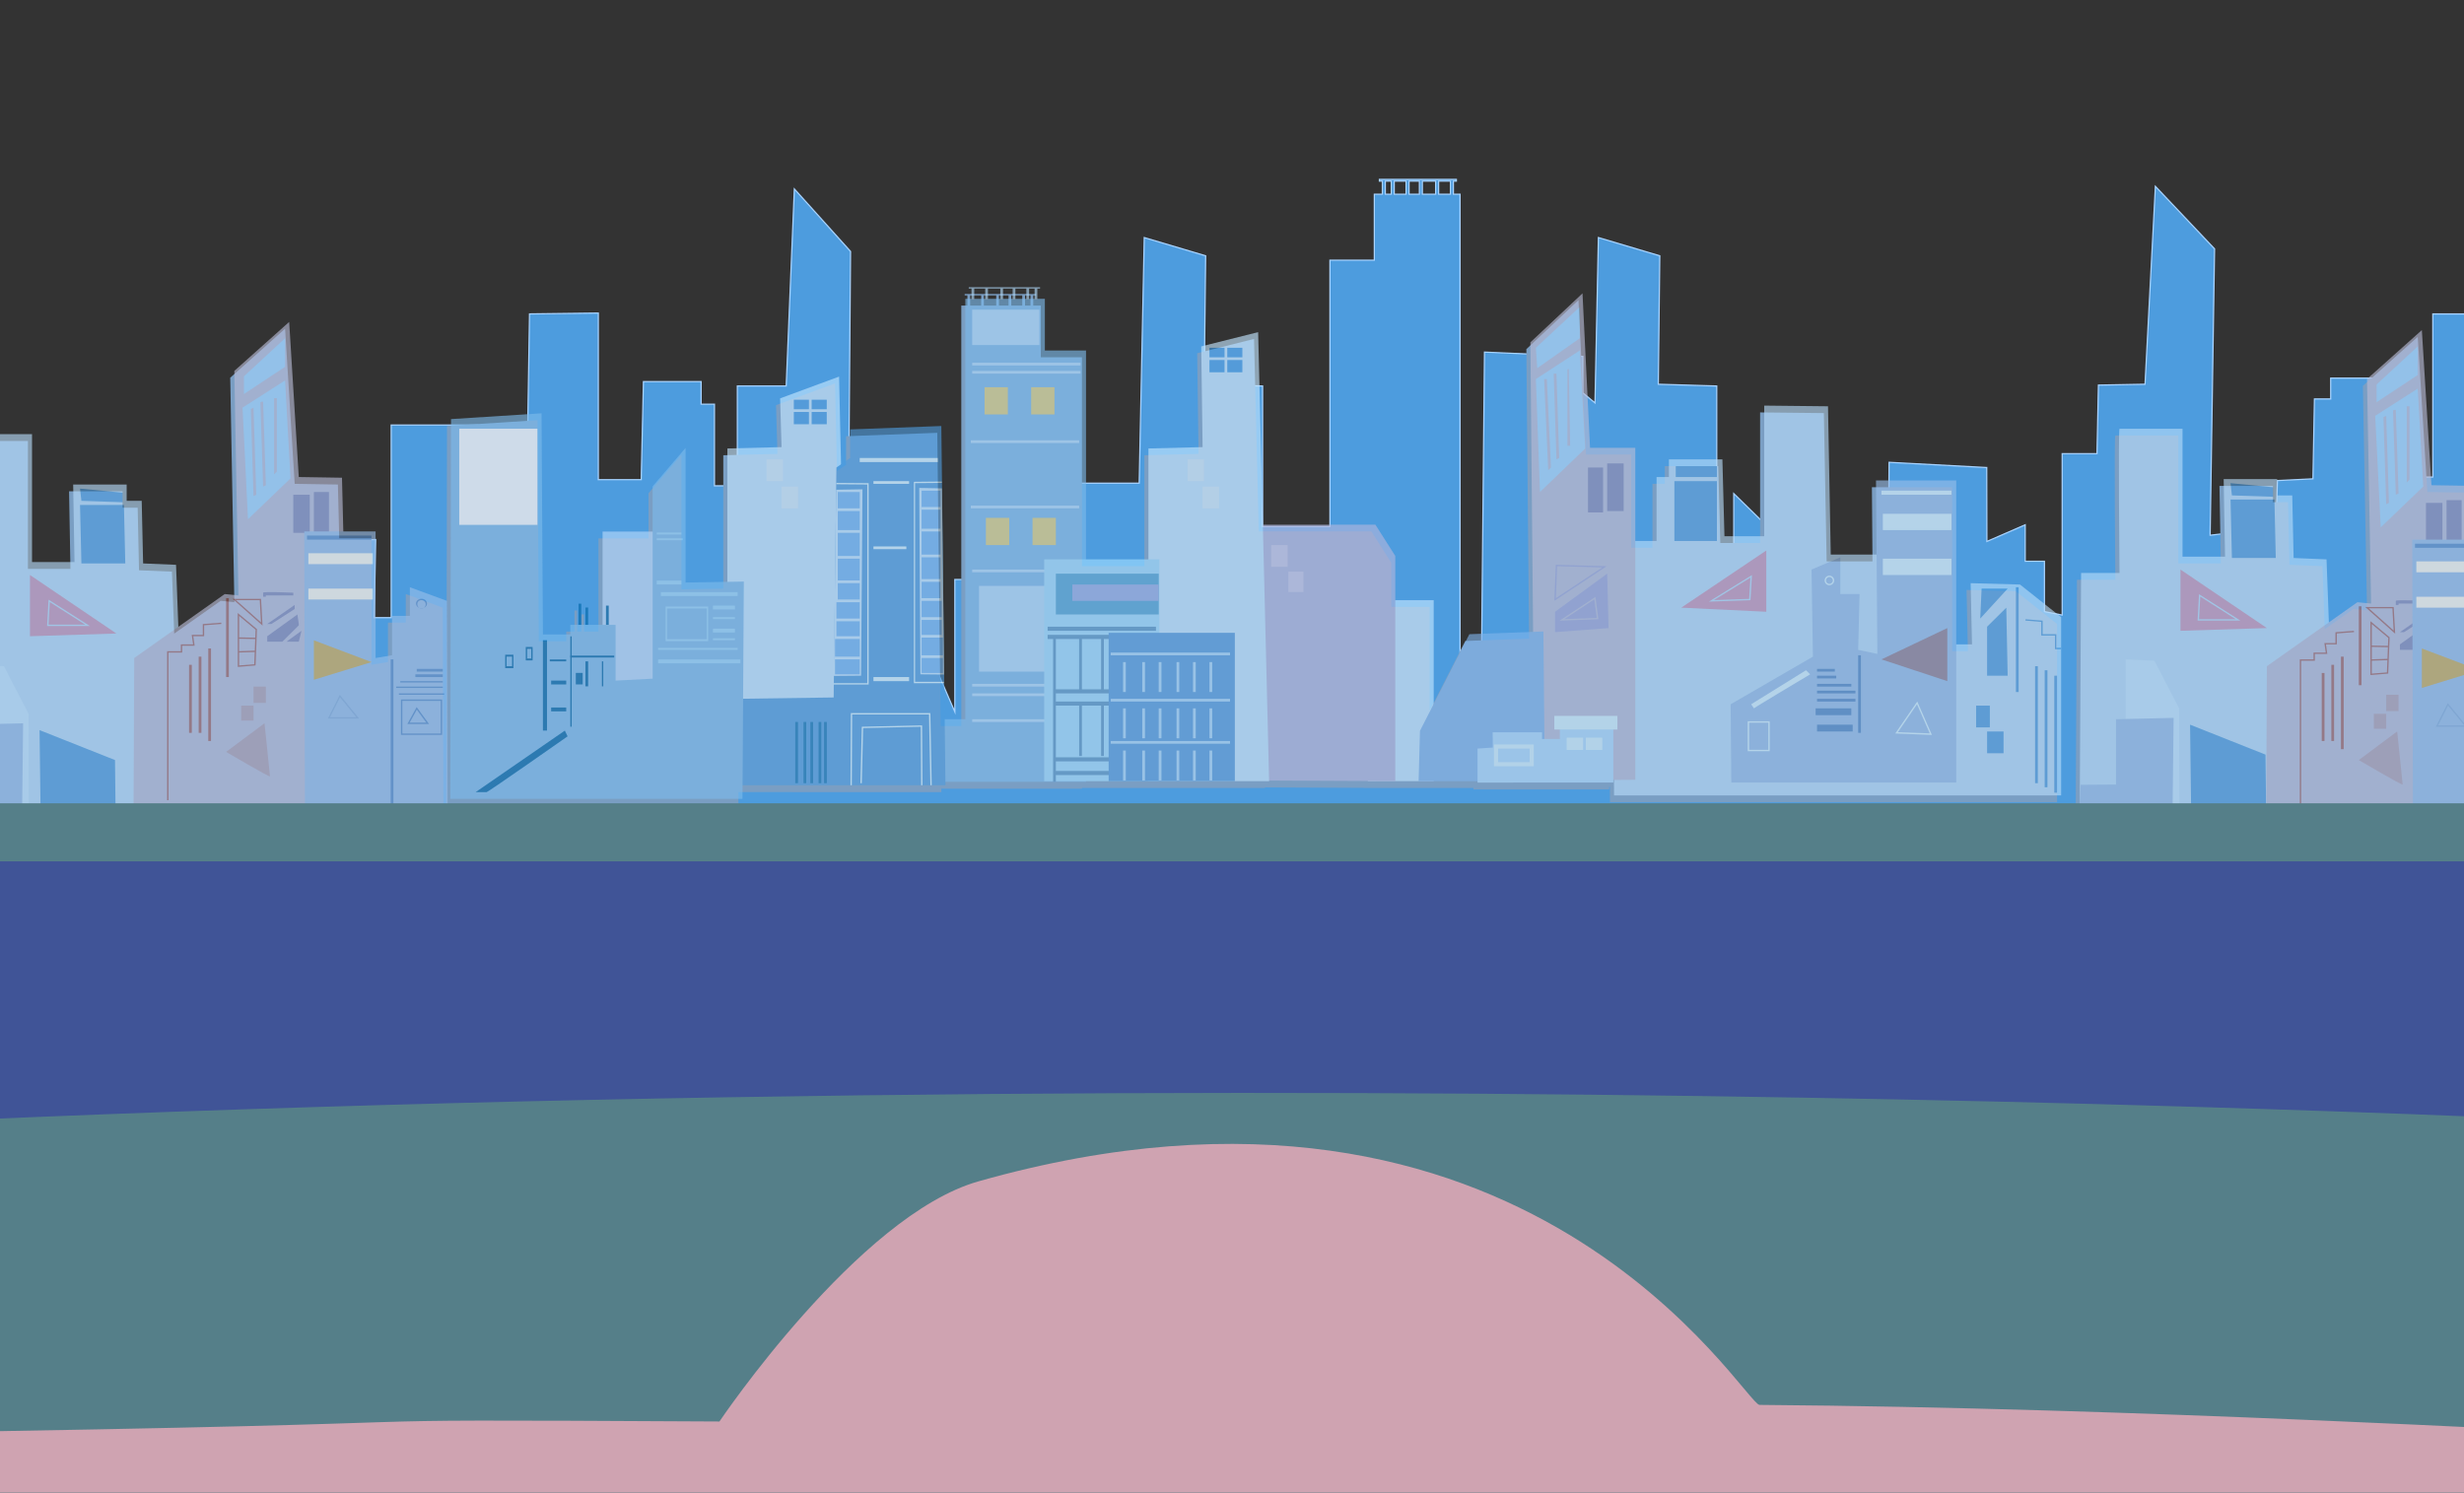<svg id="圖層_1" data-name="圖層 1" xmlns="http://www.w3.org/2000/svg" xmlns:xlink="http://www.w3.org/1999/xlink" viewBox="0 0 2017 1222"><rect x="0" y="0" width="2017" height="1222" fill="#333333" stroke="none"/><defs><style>.cls-1{fill:none;}.cls-2{clip-path:url(#clip-path);}.cls-3,.cls-7{fill:#4d9cde;}.cls-3{stroke:#a8d3ff;stroke-miterlimit:10;}.cls-4{fill:#7a9ec3;}.cls-5{opacity:0.63;}.cls-6{fill:#b6dbf8;}.cls-8{fill:#c995b7;}.cls-9{fill:#c3e5ff;}.cls-10{fill:#96bde9;}.cls-11{fill:#b8bbd6;}.cls-12{fill:#a1d6ff;}.cls-13{fill:#9ea5d8;}.cls-14{fill:#8288b8;}.cls-15{fill:#b1b5dc;}.cls-16{fill:#c9c6e5;}.cls-17{fill:#7cb9ea;}.cls-18{fill:#b2dafb;}.cls-19{fill:#dfcf7d;}.cls-20{fill:#3d9ae6;}.cls-21{fill:#d5ecfa;}.cls-22{fill:#a0dcff;}.cls-23{fill:#51a5d6;}.cls-24{fill:#97ade6;}.cls-25{fill:#5996c6;}.cls-26{fill:#549bdd;}.cls-27{fill:#aad7fa;}.cls-28{fill:#7eb3eb;}.cls-29{fill:#aedafe;}.cls-30{fill:#d3f1fe;}.cls-31{fill:#d5f2fe;}.cls-32{fill:#d6f3ff;}.cls-33{fill:#917d90;}.cls-34{fill:#5086c5;}.cls-35{fill:#71b5f4;}.cls-36{fill:#1275b5;}.cls-37{fill:#b6d7fa;}.cls-38{fill:#7cbaeb;}.cls-39{fill:#fff;}.cls-40{fill:#0066a7;}.cls-41{fill:#98d4fa;}.cls-42{fill:#a36464;}.cls-43{fill:#b2a0b2;}.cls-44{fill:#558bcb;}.cls-45{fill:#fffbee;}.cls-46{fill:#83abdb;}.cls-47{fill:#cbab55;}.cls-48{fill:#4e77ff;opacity:0.49;}.cls-49{fill:#557f89;}.cls-50{fill:#cfa3b1;}</style><clipPath id="clip-path"><rect class="cls-1" x="-37.35" y="13.31" width="2082.56" height="1237.53"/></clipPath></defs><title>0122</title><g class="cls-2"><path class="cls-3" d="M227.59,477.26V663.41H622.38v-.56h.67v.56H839.76v-.14l87.21-.49,0,.63h141.69v-.71h20v.71h127.15v0h8.48l.61,0v0h73.87v0h783.53v-.71h.61l-.69-16.47-1.13-238.6h-33.91s1.21-150.63,0-150.63h-55.71V390.57H1953.9l1.21-81h-47.23v17.05h-13.32L1893.35,392l-29.06,1.43-2.43,77.23-40.56-33.89-12.11,1.42,3.63-234.47-48.44-51.16-8.48,162-38.15.71-1.17,56.13h-28.5V503.54l-14.53-2.84V459.49h-15.74V429.65l-31.36,13.63-.13-60.52-79.93-4.27-1.21,163.42H1521v-7.1h-7.26V519.17h-2.43v15.64h-3.63V522h-2.42v12.79H1492.5V465.89h-44.2v-33.4l-29.06-28.42v99.47l-13.93-.19V316l-47.84-1.42,1.21-105.16-50.25-14.92-2.8,135.32-9.92-8.15V291.8l-80.53-3.55-3,309.79h-17V159h-5.45V148.29h2.42v-1.42h-63v1.42h2.43V159H1125v54h-36.33V431.07h-55.11V316l-47.83-1.42,1.21-105.16-50.26-14.92-4.15,201.08H833.1l-17.56,32.68v46.18H781.63V582.8l-31.49-72.86-56.28-2.45,2.39-301.65-46-51.16L643.57,316h-40v81.71H584.84V330.89h-10.9V312.42H526.71l-1.82,80.28H489.77V256.29l-56.31.71L431,411.89H390.65l.42-63.95H320.23V505.68H306.3l1.21-63.95-43.59,1.42Zm911.29-329V159H1134V148.29Zm12.11,0V159h-9.69V148.29Zm10.9,0V159h-8.47V148.29Zm13.32,0V159h-10.9V148.29ZM1187.32,159h-9.68V148.29h9.68Z"/><path class="cls-4" d="M1609.79,483l1.12,50.13H1598V398.9h-65.68l.48,60.71h-37.53L1493,338.19l-52.21-.56V444.57h-32.55l-1.69-62.94H1362.8v14.48h-10.11v52.36h-17.4V372.16h-37l-6.17-126.43-42.66,40.1,2.22,237-52.18,1.92-29.19,57.12v-85h-31.44V460.72l-16.28-25.62H1030.4l-3.85-157.62L980,289.17l1.12,82.44-44.34,1.11v90.79H885.66v-171H852V250.18H845.8v-8.35h2.25v-1.11H789.67v1.11h2.24v8.35h-5V594.4H770l-2.75-240.06-74.66,2.79v23.39l-7.43,5.16-1.6-71.8L635.25,331.7l1.17,39.91-44.35,1.11V481.91l-34.24.57V372.29l-26.94,31.48v37h-41v76.35H478.12V502.94h-2.25v14.17h-3.36V499.79h-2.25v17.32h-6.73V525H441.07L440,344l-74.1,4.73-.56,310.89H604.42l.07-11.14H770.58l0-2.79H885.66v-.55h149.87v-.49l80.85.38v.11h89.75v1.17h111.15v-2.17h.55l.07,12.69h366V510.85l-33.69-26.73ZM843.55,241.83v8.35h-4.49v-8.35Zm-6.73,0v8.35h-9v-8.35Zm-11.23,0v8.35h-7.86v-8.35Zm-10.1,0v8.35H805.38v-8.35Zm-21.33,0h9v8.35h-9Z"/><path class="cls-4" d="M332.17,486.35v23.39H317.58V542l-13.48,2.23V440.67H277.68l-1.08-44-35.37-.56-7.86-127-44.9,40.1L191.84,493l-11.23-1.11-38,26.82L140.75,468l-26.94-1.12-1.12-51.24H100.34V402.24H56.55l1.12,63.5H22.87V361H-28.77c-1.13,0,0,118.08,0,118.08H-60.21l-1,187.06-.63,12.9h.56v.55H148.61l-.37-10H363l-.56-172.1Z"/><path class="cls-4" d="M2088.05,504.17,2057.74,493v23.39h-14.6v32.31L2029.67,551V447.36h-6.21l-1.08-44L1987,402.8l-7.86-127-44.91,40.1,3.37,183.8-11.22-1.11L1903,515.09l-1.91-51.58-27-1.11-1.12-51.25h-12.35V397.78h-43.79l1.13,63.5h-34.81V356.57H1731.6c-1.12,0,0,118.08,0,118.08h-31.44l-1,187.05-.64,12.91h.56v.55h152.69v1.12h236.88Z"/><g class="cls-5"><path class="cls-6" d="M-58,674.05H152L144.1,462.4l-26.94-1.12L116,410H103.69V396.67H59.9L61,460.17H26.22V355.45H-25.42c-1.13,0,0,118.09,0,118.09H-56.86Z"/><polygon class="cls-7" points="66.64 461.28 102.56 461.28 101.44 413.38 65.51 413.38 66.64 461.28"/><polygon class="cls-7" points="66.64 410.04 100.32 411.15 100.32 403.36 65.51 400.01 66.64 410.04"/><polygon class="cls-8" points="40.76 492.9 39.72 511.41 69.78 511.41 40.76 492.9"/><path class="cls-8" d="M24.54,470.75v50.13l70.72-2.23Zm15.21,20.18L73.6,512.52H38.54Z"/><polygon class="cls-7" points="33.33 674.05 94.7 674.05 94.14 622.25 32.39 597.74 33.33 674.05"/><polygon class="cls-9" points="-20.37 544.27 -20.37 672.38 23.6 674.05 23.41 584.38 3.21 545.39 -20.37 544.27"/><polygon class="cls-10" points="-57.23 646.94 -28.23 646.76 -28.23 593.29 18.92 592.17 17.99 674.05 -58.54 673.49 -57.23 646.94"/><polygon class="cls-6" points="1411.62 439 1444.17 439 1444.17 332.06 1496.38 332.62 1498.62 454.04 1560.37 454.04 1574.97 527.56 1614.26 527.56 1613.14 477.43 1653.55 478.55 1687.23 505.28 1687.23 651.21 1321.24 651.21 1320.12 442.9 1356.04 442.9 1356.04 390.54 1366.15 390.54 1366.15 376.06 1409.93 376.06 1411.62 439"/><polygon class="cls-7" points="1687.23 531.46 1682.18 531.46 1682.18 520.32 1670.95 520.32 1670.95 509.14 1658 508.07 1658.09 506.96 1672.08 508.11 1672.08 519.21 1683.31 519.21 1683.31 530.35 1687.23 530.35 1687.23 531.46"/><polygon class="cls-7" points="1621 506.4 1643.45 481.89 1622.12 481.89 1621 506.4"/><polygon class="cls-7" points="1626.61 553.18 1643.45 553.18 1642.33 497.49 1626.61 513.08 1626.61 553.18"/><polygon class="cls-8" points="1376.25 497.49 1445.86 500.83 1445.86 450.7 1376.25 497.49"/><path class="cls-6" d="M1398.86,492.55l35.27-21.73-1.21,20.52Zm34-19.65L1403,491.28l28.81-1Z"/><rect class="cls-7" x="1371.76" y="381.63" width="33.68" height="8.91"/><rect class="cls-7" x="1370.64" y="393.89" width="34.8" height="49.01"/><rect class="cls-7" x="1617.63" y="577.69" width="11.23" height="17.82"/><rect class="cls-7" x="1626.61" y="598.86" width="13.47" height="17.82"/><rect class="cls-7" x="1650.19" y="480.78" width="2.25" height="85.78"/><rect class="cls-7" x="1681.62" y="553.18" width="2.25" height="95.8"/><rect class="cls-7" x="1673.76" y="548.73" width="2.25" height="95.8"/><rect class="cls-7" x="1665.9" y="545.39" width="2.25" height="95.8"/><polygon class="cls-11" points="1338.64 638.4 1338.64 366.59 1301.59 366.59 1295.42 240.16 1252.76 280.26 1256.12 638.96 1338.64 638.4"/><polygon class="cls-12" points="1258.37 301.43 1293.17 276.92 1293.17 251.3 1257.24 284.72 1258.37 301.43"/><polygon class="cls-12" points="1257.24 310.34 1260.61 402.8 1297.66 367.15 1293.17 286.94 1257.24 310.34"/><path class="cls-13" d="M1272.36,491.87l1.19-29.49,41.61,1.18Zm2.26-28.35-1,26.21,38-25.16Z"/><polygon class="cls-13" points="1272.96 500.83 1272.96 517.54 1316.75 514.2 1315.63 469.64 1272.96 500.83"/><polygon class="cls-11" points="1263.98 310.34 1266.23 310.34 1269.6 382.75 1267.35 384.97 1263.98 310.34"/><polygon class="cls-11" points="1271.84 305.88 1274.09 305.88 1276.33 374.95 1274.09 376.06 1271.84 305.88"/><path class="cls-11" d="M1283.07,302.54s1.12-1.11,1.12,0,1.12,62.38,1.12,62.38h-2.24Z"/><path class="cls-11" d="M1276.61,508.14,1306,488.73l2.44,18.2Zm28.47-17.49-24.54,16.23,26.59-1Z"/><rect class="cls-14" x="1299.91" y="382.75" width="12.35" height="36.76"/><rect class="cls-14" x="1315.63" y="379.4" width="13.47" height="38.99"/><rect class="cls-9" x="1119.72" y="491.36" width="53.89" height="148.16"/><polygon class="cls-15" points="1142.17 639.52 1142.17 455.15 1125.89 429.53 1030.46 429.53 1024.85 442.9 1024.85 638.96 1142.17 639.52"/><rect class="cls-16" x="1040.57" y="446.24" width="13.47" height="17.82"/><rect class="cls-16" x="1054.6" y="467.97" width="12.35" height="16.71"/><polygon class="cls-17" points="771.12 638.96 770 588.83 790.21 588.83 790.21 244.61 855.32 244.61 855.32 286.94 889 286.94 889 640.07 771.12 640.07 771.12 638.96"/><rect class="cls-18" x="795.82" y="253.53" width="55.01" height="28.96"/><rect class="cls-18" x="795.82" y="296.97" width="88.69" height="2.23"/><rect class="cls-18" x="795.82" y="303.65" width="88.69" height="2.23"/><rect class="cls-18" x="794.7" y="360.47" width="88.69" height="2.23"/><rect class="cls-18" x="794.7" y="413.94" width="88.69" height="2.23"/><rect class="cls-18" x="795.82" y="466.29" width="88.69" height="2.23"/><rect class="cls-18" x="795.82" y="559.87" width="88.69" height="2.23"/><rect class="cls-18" x="795.82" y="567.67" width="88.69" height="2.23"/><rect class="cls-18" x="795.82" y="588.83" width="88.69" height="2.23"/><polygon class="cls-18" points="793.01 235.15 793.01 236.26 795.26 236.26 795.26 245.17 797.5 245.17 797.5 236.26 806.49 236.26 806.49 245.17 808.73 245.17 808.73 236.26 818.84 236.26 818.84 245.17 821.08 245.17 821.08 236.26 828.94 236.26 828.94 245.17 831.19 245.17 831.19 236.26 840.17 236.26 840.17 245.17 842.41 245.17 842.41 236.26 846.9 236.26 846.9 245.17 849.15 245.17 849.15 236.26 851.39 236.26 851.39 235.15 793.01 235.15"/><rect class="cls-19" x="807.05" y="423.96" width="19.09" height="22.28"/><rect class="cls-19" x="845.22" y="423.96" width="19.09" height="22.28"/><rect class="cls-19" x="805.93" y="317.02" width="19.09" height="22.28"/><rect class="cls-19" x="844.1" y="317.02" width="19.09" height="22.28"/><rect class="cls-18" x="801.43" y="479.66" width="78.59" height="70.18"/><polygon class="cls-9" points="1029.9 271.91 1038.88 639.52 940.09 639.52 940.09 367.15 984.43 366.04 983.31 283.6 1029.9 271.91"/><rect class="cls-20" x="990.05" y="284.72" width="12.35" height="7.8"/><rect class="cls-20" x="1004.64" y="284.72" width="12.35" height="7.8"/><rect class="cls-20" x="990.05" y="294.74" width="12.35" height="10.03"/><rect class="cls-20" x="1004.64" y="294.74" width="12.35" height="10.03"/><rect class="cls-21" x="984.43" y="398.34" width="13.47" height="17.82"/><rect class="cls-21" x="972.08" y="376.06" width="13.47" height="17.82"/><polygon class="cls-9" points="686.87 308.31 694.22 639.52 595.42 639.52 595.42 367.15 639.77 366.04 638.6 326.13 686.87 308.31"/><rect class="cls-20" x="649.82" y="327.24" width="12.35" height="7.8"/><rect class="cls-20" x="664.42" y="327.24" width="12.35" height="7.8"/><rect class="cls-20" x="649.82" y="337.27" width="12.35" height="10.03"/><rect class="cls-20" x="664.42" y="337.27" width="12.35" height="10.03"/><rect class="cls-21" x="639.77" y="398.34" width="13.47" height="17.82"/><rect class="cls-21" x="627.42" y="376.06" width="13.47" height="17.82"/><rect class="cls-22" x="854.76" y="457.94" width="94.31" height="181.58"/><rect class="cls-23" x="864.31" y="469.64" width="84.2" height="33.42"/><rect class="cls-24" x="877.78" y="478.55" width="70.73" height="13.37"/><rect class="cls-25" x="857.57" y="513.08" width="88.69" height="3.34"/><path class="cls-25" d="M947.38,567.67v-3.35h-5.61V523.11h4.49v-3.35H857.57v3.35h4.49v117h2.25V634.5h82v-3.34h-82v-7.8h83.07V620H864.31V577.69h19.08v41.22h2.25V577.69h15.71v41.22h2.25V577.69h16.84v41.22h2.24V577.69h16.85v41.22h2.24V577.69h5.61v-3.34H864.31v-6.68Zm-7.85-44.56v41.21H922.68V523.11Zm-19.09,0v41.21H903.6V523.11Zm-19.09,0v41.21H885.64V523.11Zm-18,0v41.21H864.31V523.11Z"/><rect class="cls-26" x="907.53" y="518.09" width="103.29" height="121.42"/><rect class="cls-27" x="909.21" y="534.25" width="97.67" height="2.23"/><rect class="cls-27" x="919.32" y="542.04" width="2.25" height="24.51"/><rect class="cls-27" x="935.03" y="542.04" width="2.25" height="24.51"/><rect class="cls-27" x="948.51" y="542.04" width="2.25" height="24.51"/><rect class="cls-27" x="963.1" y="542.04" width="2.25" height="24.51"/><rect class="cls-27" x="976.57" y="542.04" width="2.25" height="24.51"/><rect class="cls-27" x="990.05" y="542.04" width="2.25" height="24.51"/><rect class="cls-27" x="909.21" y="572.12" width="97.67" height="2.23"/><rect class="cls-27" x="919.32" y="579.92" width="2.25" height="24.51"/><rect class="cls-27" x="935.03" y="579.92" width="2.25" height="24.51"/><rect class="cls-27" x="948.51" y="579.92" width="2.25" height="24.51"/><rect class="cls-27" x="963.1" y="579.92" width="2.25" height="24.51"/><rect class="cls-27" x="976.57" y="579.92" width="2.25" height="24.51"/><rect class="cls-27" x="990.05" y="579.92" width="2.25" height="24.51"/><rect class="cls-27" x="909.21" y="606.65" width="97.67" height="2.23"/><rect class="cls-27" x="919.32" y="614.45" width="2.25" height="24.51"/><rect class="cls-27" x="935.03" y="614.45" width="2.25" height="24.51"/><rect class="cls-27" x="948.51" y="614.45" width="2.25" height="24.51"/><rect class="cls-27" x="963.1" y="614.45" width="2.25" height="24.51"/><rect class="cls-27" x="976.57" y="614.45" width="2.25" height="24.51"/><rect class="cls-27" x="990.05" y="614.45" width="2.25" height="24.51"/><polygon class="cls-28" points="1161.26 639.52 1264.54 639.52 1263.42 516.98 1202.8 519.21 1162.38 598.3 1161.26 639.52"/><path class="cls-29" d="M1209.47,640.69c0-13.37,0-27.85,0-27.85L1222,612l-.14-12.5h40.42V605h14.59s.05-9.66,0-12.25h43.79v47.9Z"/><rect class="cls-30" x="1282.45" y="603.93" width="13.47" height="10.03"/><rect class="cls-30" x="1298.16" y="603.93" width="13.47" height="10.03"/><path class="cls-30" d="M1222.94,609.5v17.82h32.56V609.5ZM1252.13,624h-25.82V612.84h25.82Z"/><rect class="cls-31" x="1272.34" y="586.1" width="51.64" height="11.14"/><polygon class="cls-10" points="1417.23 640.63 1601.35 640.63 1601.35 393.33 1535.67 393.33 1536.79 535.36 1521.08 532.02 1522.2 486.35 1506.48 486.35 1506.48 456.27 1482.9 466.29 1484.03 537.59 1416.67 576.58 1417.23 640.63"/><path class="cls-32" d="M1581.45,601.68l-30-1.19,18-26.17Zm-27.9-2.23,26.16,1-10.47-23.88Z"/><polygon class="cls-33" points="1540.16 539.82 1594.05 557.64 1594.05 514.2 1540.16 539.82"/><rect class="cls-32" x="1540.16" y="401.68" width="57.26" height="3.34"/><rect class="cls-32" x="1541.28" y="420.62" width="56.13" height="13.37"/><rect class="cls-32" x="1541.28" y="457.38" width="56.13" height="13.37"/><rect class="cls-34" x="1521.08" y="536.47" width="2.25" height="63.5"/><rect class="cls-34" x="1487.4" y="547.61" width="14.59" height="2.23"/><rect class="cls-34" x="1487.4" y="553.18" width="15.72" height="2.23"/><rect class="cls-34" x="1487.4" y="559.87" width="28.07" height="2.23"/><rect class="cls-34" x="1487.4" y="565.44" width="31.44" height="2.23"/><rect class="cls-34" x="1487.4" y="572.12" width="31.44" height="2.23"/><path class="cls-32" d="M1497.5,479.1a3.9,3.9,0,1,1,3.93-3.89A3.91,3.91,0,0,1,1497.5,479.1Zm0-6.68a2.79,2.79,0,1,0,2.81,2.79A2.8,2.8,0,0,0,1497.5,472.42Z"/><path class="cls-32" d="M1435.75,579.92c1.13-1.11,46-27.85,46-27.85l-3.37-3.34-44.9,27.85Z"/><path class="cls-32" d="M1448.66,615h-18V590.5h18Zm-16.84-1.11h15.72V591.62h-15.72Z"/><rect class="cls-34" x="1486.27" y="579.92" width="29.19" height="5.57"/><rect class="cls-34" x="1487.4" y="593.29" width="29.19" height="5.57"/><polygon class="cls-7" points="601.03 642.86 773.93 642.86 770.56 348.77 695.9 351.56 695.9 374.95 684.67 382.75 682.43 571.01 602.72 572.12 601.03 642.86"/><rect class="cls-32" x="703.76" y="374.95" width="63.99" height="3.34"/><rect class="cls-32" x="714.99" y="393.89" width="29.19" height="2.23"/><rect class="cls-32" x="714.99" y="447.36" width="26.94" height="2.23"/><rect class="cls-32" x="714.99" y="554.3" width="29.19" height="3.34"/><polygon class="cls-32" points="711.06 560.42 682.43 560.42 682.43 559.31 709.94 559.31 709.94 396.67 684.6 396.46 684.61 395.35 711.06 395.56 711.06 560.42"/><polygon class="cls-9" points="684.49 400.94 706.01 400.57 704.88 553.18 682.43 553.37 684.49 400.94"/><rect class="cls-35" x="685.8" y="402.8" width="17.96" height="13.37"/><rect class="cls-35" x="685.8" y="418.39" width="17.96" height="15.6"/><rect class="cls-35" x="685.8" y="436.22" width="17.96" height="18.94"/><rect class="cls-35" x="685.8" y="457.38" width="17.96" height="17.82"/><rect class="cls-35" x="685.8" y="477.43" width="17.96" height="13.37"/><rect class="cls-35" x="684.68" y="493.03" width="19.09" height="13.37"/><rect class="cls-35" x="684.68" y="508.63" width="19.09" height="12.25"/><rect class="cls-35" x="683.55" y="523.11" width="20.21" height="14.48"/><rect class="cls-35" x="683.55" y="539.82" width="20.21" height="12.25"/><polygon class="cls-32" points="748.11 559.31 772.81 559.31 772.81 558.2 749.08 558.2 749.08 395.55 770.93 395.35 770.93 394.23 748.11 394.45 748.11 559.31"/><polygon class="cls-9" points="771.03 399.83 752.47 399.46 753.43 552.07 772.81 552.26 771.03 399.83"/><rect class="cls-35" x="754.4" y="401.68" width="15.5" height="13.37" transform="translate(1524.3 816.74) rotate(-180)"/><rect class="cls-35" x="754.4" y="417.28" width="15.5" height="15.6" transform="translate(1524.3 850.15) rotate(-180)"/><rect class="cls-35" x="754.4" y="435.1" width="15.5" height="18.94" transform="translate(1524.3 889.14) rotate(-180)"/><rect class="cls-35" x="754.4" y="456.27" width="15.5" height="17.82" transform="translate(1524.3 930.36) rotate(-180)"/><rect class="cls-35" x="754.4" y="476.32" width="15.5" height="13.37" transform="translate(1524.3 966.01) rotate(-180)"/><rect class="cls-35" x="754.4" y="491.92" width="16.47" height="13.37" transform="translate(1525.27 997.2) rotate(-180)"/><rect class="cls-35" x="754.4" y="507.51" width="16.47" height="12.25" transform="translate(1525.27 1027.28) rotate(-180)"/><rect class="cls-35" x="754.4" y="521.99" width="17.43" height="14.48" transform="translate(1526.24 1058.47) rotate(-180)"/><rect class="cls-35" x="754.4" y="538.7" width="17.43" height="12.25" transform="translate(1526.24 1089.66) rotate(-180)"/><polygon class="cls-32" points="761.58 642.87 760.47 584.93 697.58 584.93 697.3 642.86 696.18 642.86 696.47 583.82 761.57 583.82 762.7 642.85 761.58 642.87"/><polygon class="cls-32" points="754 642.86 753.72 594.97 706.55 596.06 705.45 641.2 704.32 641.17 705.46 594.97 754.84 593.83 755.12 642.86 754 642.86"/><rect class="cls-36" x="650.99" y="591.06" width="2.25" height="50.13"/><rect class="cls-36" x="657.73" y="591.06" width="2.25" height="50.13"/><rect class="cls-36" x="663.34" y="591.06" width="2.25" height="50.13"/><rect class="cls-36" x="670.08" y="591.06" width="2.25" height="50.13"/><rect class="cls-36" x="674.57" y="591.06" width="2.25" height="50.13"/><rect class="cls-37" x="493.26" y="435.19" width="42.66" height="130.65"/><polygon class="cls-38" points="368.64 654 607.77 654 608.89 476.12 561.18 476.91 561.18 366.72 534.24 398.2 534.24 555.62 503.92 557.19 503.92 511.54 466.87 511.54 466.87 519.41 444.42 519.41 443.3 338.38 369.2 343.11 368.64 654"/><rect class="cls-39" x="375.94" y="350.98" width="63.99" height="78.71"/><path class="cls-40" d="M420.28,547h-6.73v-11h6.73Zm-5.61-1.58h4.49v-7.87h-4.49Z"/><path class="cls-40" d="M436,540.66h-5.61v-11H436Zm-4.49-1.57h3.37v-7.87h-3.37Z"/><rect class="cls-40" x="496.06" y="495.8" width="2.25" height="15.74"/><rect class="cls-40" x="479.22" y="497.37" width="2.25" height="14.17"/><rect class="cls-40" x="473.61" y="494.22" width="2.25" height="17.32"/><rect class="cls-41" x="537.6" y="435.98" width="20.21" height="1.57"/><rect class="cls-41" x="537.6" y="440.7" width="21.33" height="1.57"/><rect class="cls-41" x="537.6" y="475.33" width="20.21" height="3.15"/><rect class="cls-41" x="540.97" y="484.78" width="62.87" height="3.15"/><path class="cls-41" d="M579.7,524.92H544.9V496.58h34.8ZM546,523.34h32.56V498.16H546Z"/><rect class="cls-41" x="583.63" y="495.8" width="17.96" height="3.15"/><rect class="cls-41" x="583.63" y="505.24" width="17.96" height="1.57"/><rect class="cls-41" x="583.63" y="514.69" width="17.96" height="3.15"/><rect class="cls-41" x="583.63" y="522.56" width="17.96" height="1.57"/><rect class="cls-41" x="538.73" y="530.43" width="65.12" height="1.57"/><rect class="cls-41" x="538.73" y="539.87" width="67.36" height="3.15"/><rect class="cls-40" x="450.03" y="539.87" width="13.47" height="1.57"/><rect class="cls-40" x="466.87" y="536.72" width="35.93" height="1.57"/><rect class="cls-40" x="466.87" y="520.98" width="1.12" height="73.98"/><rect class="cls-40" x="479.22" y="541.45" width="2.25" height="20.46"/><rect class="cls-40" x="492.7" y="541.45" width="1.12" height="20.46"/><rect class="cls-40" x="471.36" y="550.89" width="5.61" height="9.44"/><rect class="cls-40" x="444.42" y="524.13" width="3.37" height="73.98"/><path class="cls-40" d="M398.39,648.49c1.12,0,66.24-45.65,66.24-45.65l-2.25-4.72-73,50.37Z"/><rect class="cls-40" x="451.16" y="557.19" width="12.35" height="3.15"/><rect class="cls-40" x="451.16" y="579.23" width="12.35" height="3.15"/><polygon class="cls-11" points="109.3 664.02 286.68 664.02 279.95 391.1 244.58 390.54 236.72 263.55 191.82 303.65 195.18 487.46 183.96 486.35 109.86 538.7 109.3 664.02"/><polygon class="cls-12" points="199.68 322.59 233.35 300.31 233.35 276.92 199.68 308.11 199.68 322.59"/><path class="cls-12" d="M233.36,311.45l-34.81,22.28L203,425.08l34.81-33.42Zm-25.83,94.69-2.24-71.29,2.24-1.12,2.25,71.3Zm7.86-7.8-2.24-69.06s2.24-1.12,2.24,0,2.25,68,2.25,68Zm11.23-12.25-2.25,2.23V325.93h2.25Z"/><path class="cls-42" d="M213.68,490.24H190.35l24.56,21.93Zm-20.4,1.12h19.34l1,18.18Z"/><path class="cls-42" d="M194.62,533.13h0l0,.56V546l14.58-1.2,1.14-29.46v-.27l-15.73-13.21Zm13.92-.45-12.79.42V522.93l13.16.26Zm-12.79,12.1V534.21l12.75-.41-.39,10Zm13.46-29.22-.25,6.51-13.21-.25V504.26Z"/><polygon class="cls-42" points="137.93 655.11 136.8 655.11 136.8 533.13 148.03 533.13 148.03 527.56 158.05 527.56 156.93 519.76 165.99 519.76 165.99 510.89 181.11 509.74 181.19 510.85 167.12 511.93 167.12 520.88 158.22 520.88 159.34 528.68 149.15 528.68 149.15 534.25 137.93 534.25 137.93 655.11"/><rect class="cls-43" x="207.53" y="562.1" width="10.1" height="13.37"/><rect class="cls-43" x="197.43" y="577.69" width="10.1" height="12.25"/><rect class="cls-14" x="240.09" y="405.03" width="13.47" height="31.19"/><rect class="cls-14" x="256.93" y="402.8" width="12.35" height="40.1"/><rect class="cls-42" x="185.08" y="489.69" width="2.25" height="64.61"/><rect class="cls-42" x="170.48" y="530.9" width="2.25" height="75.75"/><rect class="cls-42" x="162.63" y="537.59" width="2.25" height="62.38"/><rect class="cls-42" x="154.77" y="544.27" width="2.25" height="55.7"/><path class="cls-43" d="M185.08,615.57s35.93,21.16,35.93,20-4.49-43.45-4.49-43.45Z"/><polyline class="cls-14" points="244.58 510.85 243.46 503.06 218.76 520.88 218.76 525.34 231.11 525.34 244.58 511.97"/><polygon class="cls-14" points="218.76 510.85 222.13 510.85 241.21 498.6 241.21 495.26 218.76 510.85"/><path class="cls-14" d="M215.39,488.57h2.25v-1.11h22.45v-2.23s-24.7-1.11-24.7,0Z"/><polygon class="cls-14" points="234.48 525.34 244.58 525.34 246.83 516.42 234.48 525.34"/><polygon class="cls-10" points="249.63 664.02 366.39 664.02 365.83 491.92 335.52 480.78 335.52 504.17 320.93 504.17 320.93 536.47 307.45 538.7 307.45 435.1 249.07 435.1 249.63 664.02"/><rect class="cls-44" x="251.32" y="438.45" width="52.77" height="3.34"/><rect class="cls-45" x="252.44" y="452.93" width="52.77" height="8.91"/><rect class="cls-45" x="252.44" y="481.89" width="52.77" height="8.91"/><rect class="cls-44" x="341.13" y="547.61" width="21.33" height="2.23"/><rect class="cls-44" x="340.01" y="552.07" width="22.45" height="2.23"/><rect class="cls-44" x="327.66" y="557.64" width="34.8" height="1.11"/><rect class="cls-44" x="324.29" y="562.1" width="38.17" height="1.11"/><rect class="cls-44" x="326.54" y="567.67" width="37.05" height="1.11"/><rect class="cls-44" x="319.8" y="539.82" width="2.25" height="122.54"/><path class="cls-44" d="M361.9,601.64H328.22v-29H361.9Zm-32.55-1.11h31.43V573.79H329.35Z"/><path class="cls-44" d="M345.06,498c-2.47,0-4.49-1.75-4.49-3.9s2-3.9,4.49-3.9,4.49,1.75,4.49,3.9S347.54,498,345.06,498Zm0-6.68c-1.85,0-3.37,1.25-3.37,2.78a3.43,3.43,0,1,0,3.37-2.78Z"/><path class="cls-46" d="M294,588.27H268.37l9.78-19.4Zm-23.85-1.11h21.49l-13.3-16.24Z"/><path class="cls-44" d="M351.22,592.73H333.45l7.62-13.85Zm-15.88-1.11H349L341.2,581Z"/><polygon class="cls-47" points="256.93 556.53 304.08 542.04 256.93 524.22 256.93 556.53"/><path class="cls-6" d="M1702.39,669.59h209.94l-7.86-211.65-26.94-1.11-1.12-51.25h-12.35V392.22h-43.79l1.13,63.49h-34.81V351H1735c-1.12,0,0,118.08,0,118.08h-31.44Z"/><polygon class="cls-7" points="1827.01 456.83 1862.93 456.83 1861.81 408.93 1825.89 408.93 1827.01 456.83"/><polygon class="cls-7" points="1827.01 405.58 1860.69 406.7 1860.69 398.9 1825.89 395.56 1827.01 405.58"/><polygon class="cls-8" points="1801.13 488.44 1800.1 506.95 1830.15 506.95 1801.13 488.44"/><path class="cls-8" d="M1784.91,466.29v50.13l70.73-2.22Zm15.21,20.18,33.85,21.6h-35.06Z"/><polygon class="cls-7" points="1793.7 669.59 1855.08 669.59 1854.51 617.79 1792.77 593.29 1793.7 669.59"/><polygon class="cls-9" points="1740 539.82 1740 667.92 1783.97 669.59 1783.79 579.92 1763.58 540.93 1740 539.82"/><polygon class="cls-10" points="1703.14 642.49 1732.14 642.3 1732.14 588.83 1779.3 587.72 1778.36 669.59 1701.83 669.04 1703.14 642.49"/><polygon class="cls-11" points="1855.08 670.71 2032.46 670.71 2025.72 397.79 1990.36 397.23 1982.5 270.24 1937.59 310.34 1940.96 494.14 1929.73 493.03 1855.64 545.39 1855.08 670.71"/><polygon class="cls-12" points="1945.45 329.28 1979.13 307 1979.13 283.6 1945.45 314.79 1945.45 329.28"/><path class="cls-12" d="M1979.13,318.14l-34.8,22.28,4.49,91.34,34.8-33.42Zm-25.82,94.68-2.24-71.29,2.24-1.11,2.25,71.29Zm7.86-7.79L1958.92,336s2.25-1.11,2.25,0,2.25,68,2.25,68Zm11.23-12.26-2.25,2.23V332.62h2.25Z"/><path class="cls-42" d="M1959.45,496.93h-23.32l24.55,21.92ZM1939.06,498h19.33l1,18.18Z"/><path class="cls-42" d="M1940.4,539.82h0l0,.55v12.3l14.58-1.2,1.14-29.46v-.27l-15.73-13.2Zm13.92-.45-12.8.41V529.62l13.17.25Zm-12.8,12.1V540.89l12.76-.41-.39,10ZM1955,522.24l-.26,6.52-13.21-.26V510.94Z"/><polygon class="cls-42" points="1883.7 661.8 1882.58 661.8 1882.58 539.82 1893.81 539.82 1893.81 534.25 1903.83 534.25 1902.7 526.45 1911.77 526.45 1911.77 517.58 1926.88 516.42 1926.97 517.53 1912.89 518.61 1912.89 527.56 1904 527.56 1905.12 535.36 1894.93 535.36 1894.93 540.93 1883.7 540.93 1883.7 661.8"/><rect class="cls-43" x="1953.31" y="568.78" width="10.1" height="13.37"/><rect class="cls-43" x="1943.21" y="584.38" width="10.1" height="12.25"/><rect class="cls-14" x="1985.87" y="411.71" width="13.47" height="31.19"/><rect class="cls-14" x="2002.71" y="409.48" width="12.35" height="40.1"/><rect class="cls-42" x="1930.86" y="496.37" width="2.25" height="64.61"/><rect class="cls-42" x="1916.26" y="537.59" width="2.25" height="75.75"/><rect class="cls-42" x="1908.4" y="544.27" width="2.25" height="62.38"/><rect class="cls-42" x="1900.54" y="550.96" width="2.25" height="55.7"/><path class="cls-43" d="M1930.86,622.25s35.92,21.17,35.92,20-4.49-43.44-4.49-43.44Z"/><polyline class="cls-14" points="1990.36 517.54 1989.24 509.74 1964.54 527.56 1964.54 532.02 1976.89 532.02 1990.36 518.65"/><polygon class="cls-14" points="1964.54 517.54 1967.91 517.54 1986.99 505.28 1986.99 501.94 1964.54 517.54"/><path class="cls-14" d="M1961.17,495.26h2.25v-1.12h22.45v-2.22s-24.7-1.12-24.7,0Z"/><polygon class="cls-14" points="1980.26 532.02 1990.36 532.02 1992.61 523.11 1980.26 532.02"/><polygon class="cls-10" points="1975.2 670.71 2091.96 670.71 2091.4 498.6 2061.09 487.46 2061.09 510.85 2046.49 510.85 2046.49 543.16 2033.02 545.39 2033.02 441.79 1974.64 441.79 1975.2 670.71"/><rect class="cls-44" x="1976.89" y="445.13" width="52.77" height="3.34"/><rect class="cls-45" x="1978.01" y="459.61" width="52.77" height="8.91"/><rect class="cls-45" x="1978.01" y="488.57" width="52.77" height="8.91"/><path class="cls-46" d="M2019.61,595h-25.67l9.78-19.4Zm-23.85-1.12h21.49l-13.31-16.24Z"/><polygon class="cls-47" points="1982.5 563.21 2029.65 548.73 1982.5 530.9 1982.5 563.21"/></g><rect class="cls-48" x="-60.97" y="685.86" width="2170.65" height="436.76"/><path class="cls-49" d="M2273.36,926c-90-5.29-1200.1-67.58-2491.58,0h-2l-9.34.57v307.59H2276V926Z"/><path class="cls-50" d="M2128.68,1173.36c-34.32-.6-380.52-20.92-688.33-23.19-12.3-.09-189.85-310.34-639.43-183-98.38,27.87-212,196.59-212,196.59h0c-405.57-2.2-102.33.4-691.5,9.59h-1.78l-8.36.15v82.08H2131v-82.23Z"/><rect class="cls-49" x="-83.01" y="657.66" width="2174.97" height="47.51"/></g><rect class="cls-1" x="-52" y="6" width="2115" height="1292" rx="12" ry="12"/><rect class="cls-1" x="-47.81" y="18.53" width="2103.49" height="1246.93"/></svg>